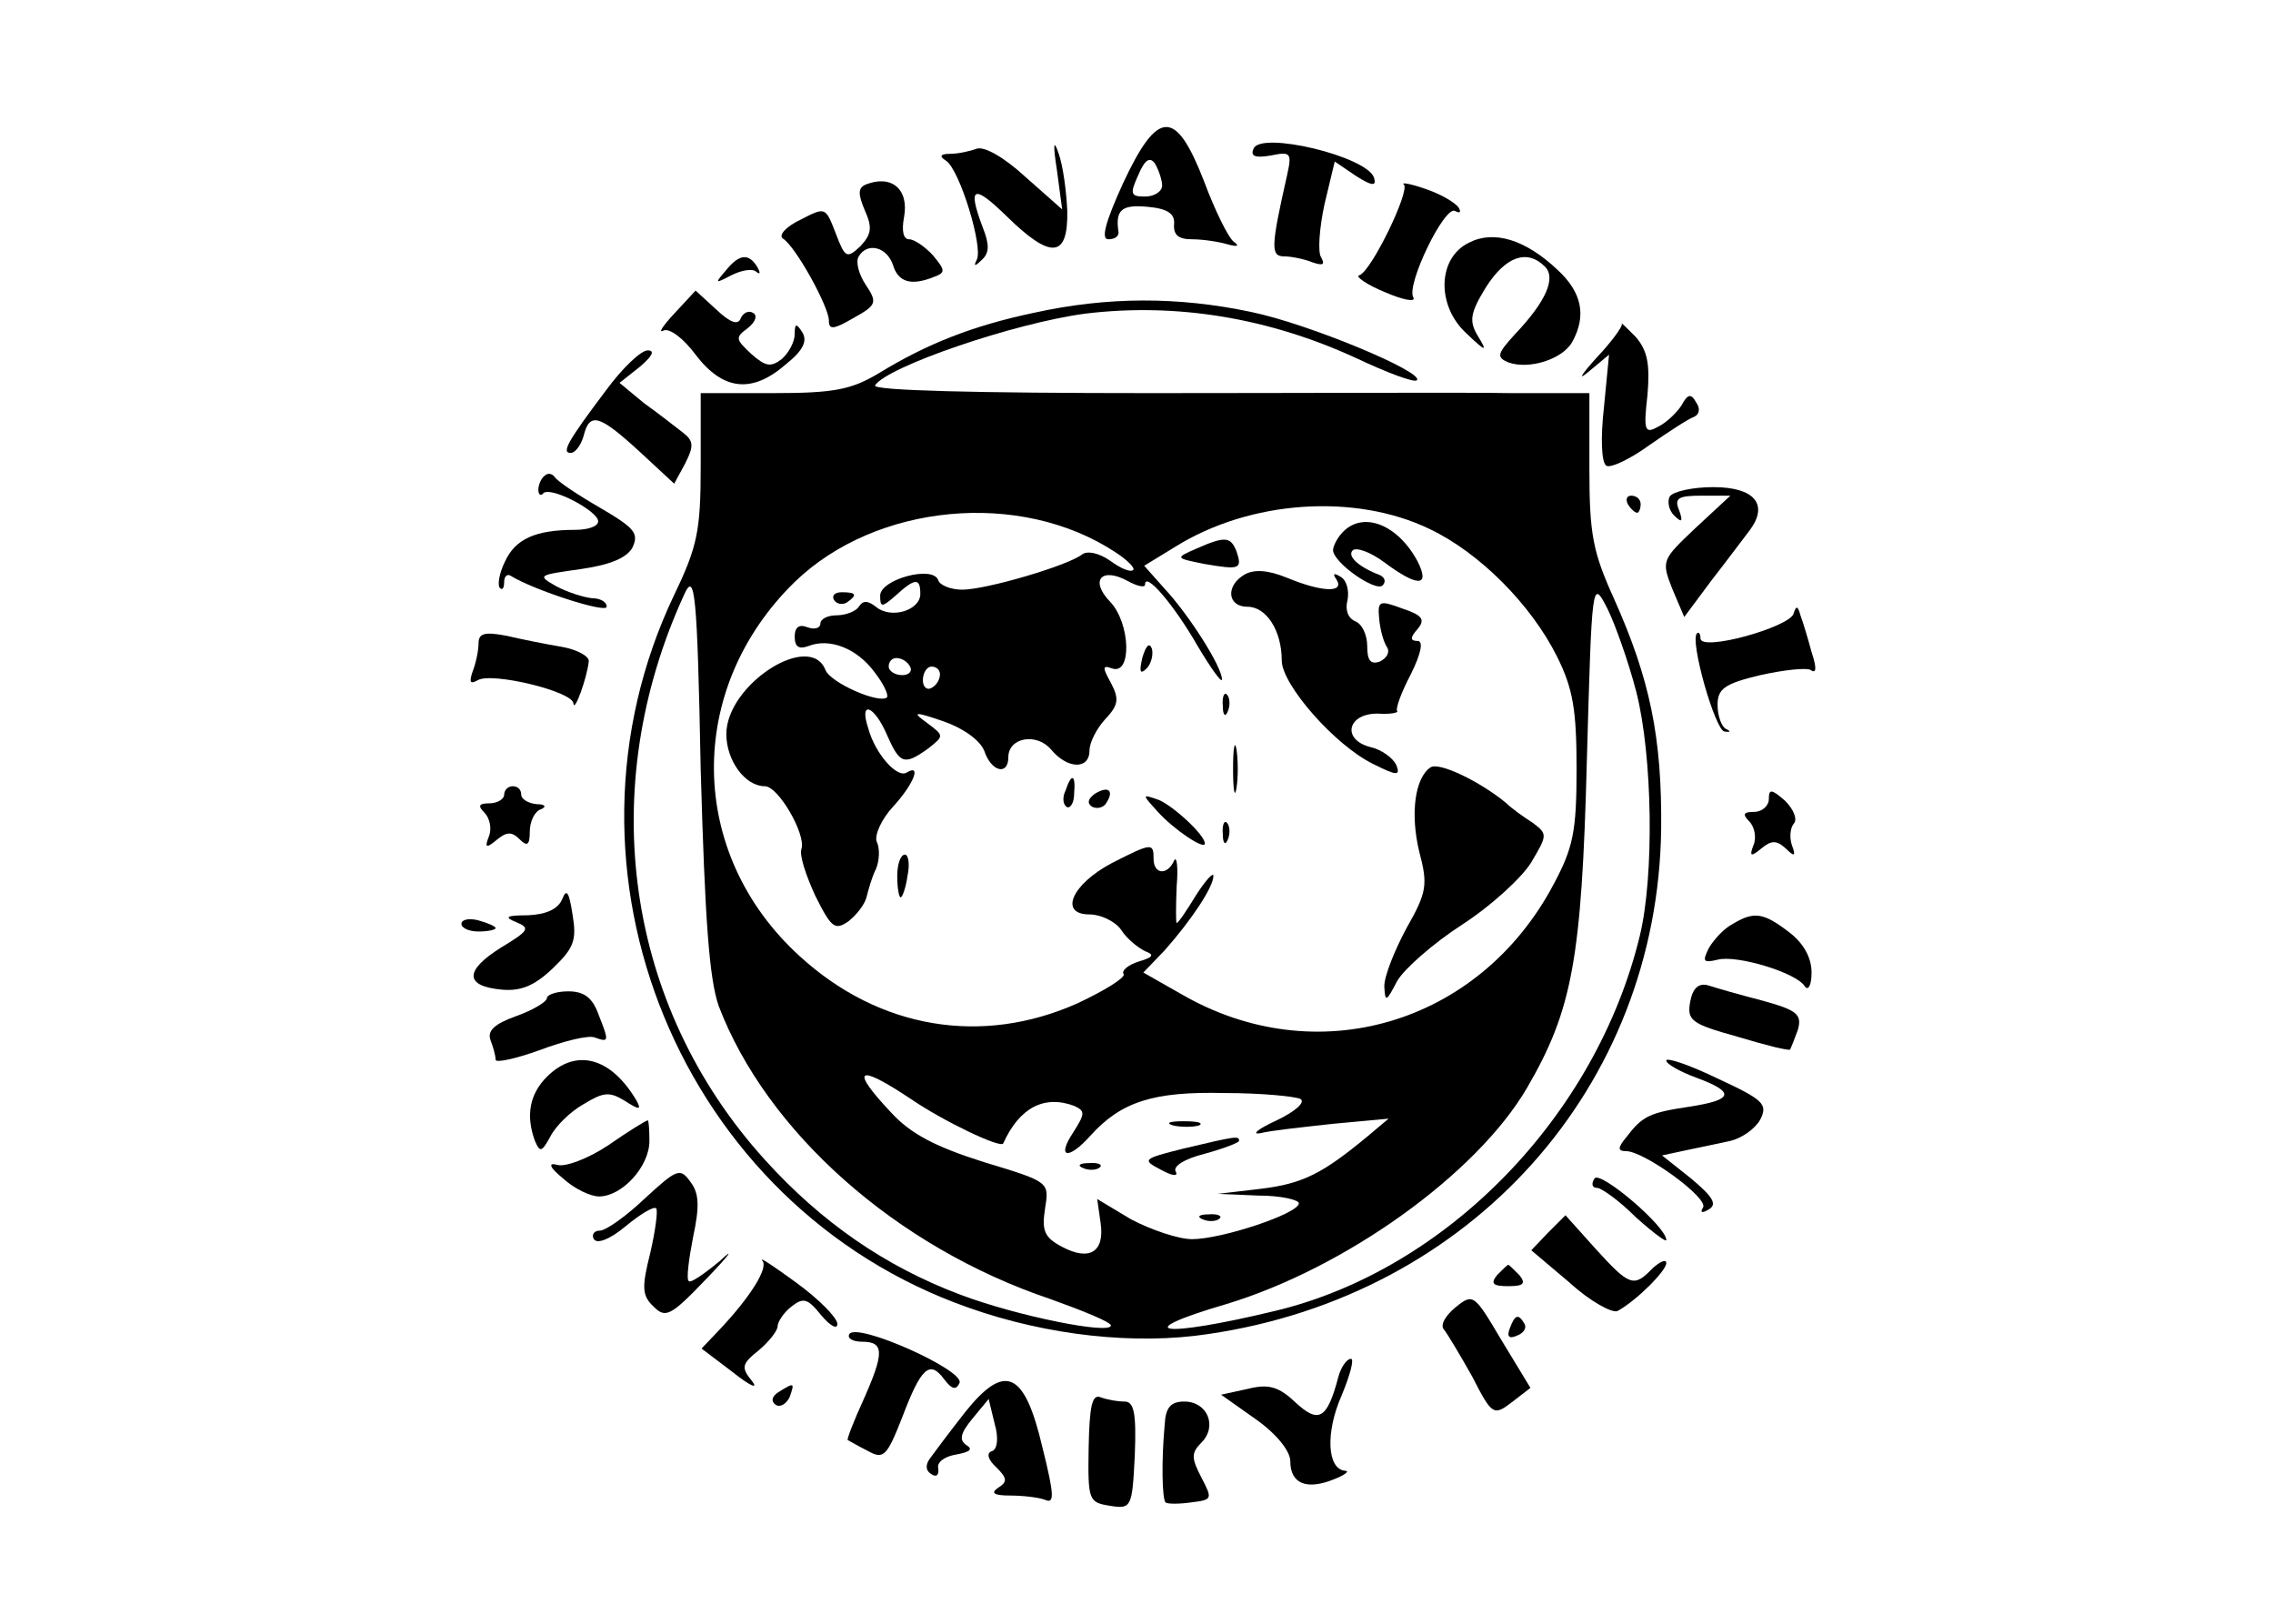 <?xml version="1.0" standalone="no"?>
<!DOCTYPE svg PUBLIC "-//W3C//DTD SVG 20010904//EN"
 "http://www.w3.org/TR/2001/REC-SVG-20010904/DTD/svg10.dtd">
<svg version="1.0" xmlns="http://www.w3.org/2000/svg"
 width="266pt" height="190pt" viewBox="0 0 266 190"
 preserveAspectRatio="xMidYMid meet">

<g transform="translate(0,190) scale(0.1,-0.1)"
fill="#000000" stroke="none">
<path d="M1314 1685 c-20 -44 -26 -65 -17 -65 7 0 12 3 12 8 -4 26 3 33 34 30
23 -2 32 -8 31 -20 -1 -13 5 -18 21 -18 13 0 32 -3 42 -6 11 -3 14 -2 7 3 -6
4 -22 36 -35 71 -33 85 -54 85 -95 -3z m46 -2 c0 -7 -9 -13 -20 -13 -17 0 -18
3 -8 25 8 19 14 22 20 13 4 -7 8 -19 8 -25z"/>
<path d="M1237 1700 l6 -45 -43 38 c-25 23 -48 36 -57 33 -8 -3 -22 -6 -31 -6
-12 0 -13 -3 -5 -8 16 -10 44 -102 36 -116 -4 -8 -2 -8 6 0 9 8 9 18 1 38 -18
48 -11 51 28 13 52 -51 72 -49 71 6 -1 23 -5 53 -10 67 -6 18 -7 12 -2 -20z"/>
<path d="M1467 1726 c-4 -9 2 -11 20 -8 24 5 25 3 19 -24 -19 -84 -19 -94 -3
-94 8 0 23 -3 33 -7 12 -4 15 -3 10 6 -4 6 -2 34 4 62 l12 50 25 -17 c19 -12
24 -12 21 -2 -8 25 -133 55 -141 34z"/>
<path d="M1013 1684 c-9 -4 -9 -11 -1 -30 9 -20 8 -28 -5 -42 -16 -15 -18 -14
-29 15 -12 31 -12 31 -41 16 -17 -8 -26 -18 -21 -22 15 -9 54 -80 54 -96 0
-11 5 -11 29 3 27 15 28 18 14 39 -8 12 -12 27 -8 33 10 17 33 11 40 -10 6
-20 21 -25 48 -14 14 5 13 8 -1 25 -9 10 -22 19 -28 19 -7 0 -9 10 -6 26 6 33
-15 50 -45 38z"/>
<path d="M1643 1684 c7 -8 -38 -101 -52 -106 -6 -1 8 -11 30 -20 21 -9 36 -12
33 -6 -9 14 37 109 49 101 6 -3 7 -1 4 4 -4 6 -21 16 -39 22 -17 6 -29 8 -25
5z"/>
<path d="M1719 1616 c-37 -18 -38 -74 -3 -106 23 -22 25 -22 14 -4 -11 18 -10
27 9 58 23 36 48 45 69 24 13 -13 2 -40 -35 -79 -21 -23 -22 -27 -8 -33 25 -9
64 4 75 24 17 31 11 58 -17 84 -38 36 -75 47 -104 32z"/>
<path d="M849 1583 c-13 -15 -12 -15 7 -5 12 6 25 8 29 4 5 -4 5 -1 1 6 -10
16 -21 15 -37 -5z"/>
<path d="M789 1533 c-13 -14 -19 -23 -13 -20 7 4 24 -9 38 -28 32 -42 66 -46
106 -11 20 16 25 27 19 37 -7 11 -9 11 -9 -2 0 -9 -7 -22 -15 -29 -13 -10 -19
-9 -36 6 -18 17 -19 19 -4 30 9 7 12 15 6 18 -5 3 -11 0 -14 -6 -3 -9 -12 -6
-29 10 l-24 22 -25 -27z"/>
<path d="M1210 1534 c-71 -15 -125 -36 -182 -71 -32 -19 -52 -23 -123 -23
l-85 0 0 -86 c0 -75 -4 -94 -31 -150 -154 -323 8 -716 344 -834 93 -33 196
-44 281 -31 308 45 526 289 530 591 1 107 -13 175 -55 269 -25 55 -29 76 -29
152 l0 89 -92 0 c-51 1 -241 0 -421 0 -204 0 -326 3 -323 9 14 22 163 73 246
84 107 13 215 -5 317 -52 36 -17 68 -29 71 -26 10 9 -126 66 -194 80 -85 18
-168 18 -254 -1z m463 -253 c59 -28 119 -89 149 -149 19 -38 23 -63 23 -132 0
-73 -4 -92 -27 -135 -87 -164 -278 -220 -436 -128 l-44 25 25 26 c31 35 57 74
57 87 0 5 -9 -5 -20 -22 -11 -18 -21 -33 -23 -33 -1 0 -1 19 0 43 2 23 0 36
-3 30 -8 -18 -24 -16 -24 2 0 19 -2 19 -49 -5 -47 -25 -62 -60 -26 -60 13 0
30 -8 37 -18 7 -11 20 -21 28 -25 11 -4 10 -7 -7 -12 -13 -4 -21 -11 -18 -15
2 -4 -22 -19 -54 -34 -112 -50 -232 -30 -325 55 -132 120 -134 313 -6 438 95
92 264 108 375 35 14 -9 24 -19 21 -21 -3 -3 -15 2 -27 11 -13 9 -27 12 -33 7
-17 -13 -112 -41 -140 -41 -13 0 -26 5 -28 11 -6 18 -68 1 -68 -18 0 -14 2
-14 18 0 23 21 29 21 29 2 0 -19 -34 -30 -52 -15 -9 7 -15 8 -20 0 -3 -5 -15
-10 -26 -10 -10 0 -19 -4 -19 -10 0 -5 -7 -7 -15 -4 -10 4 -15 0 -15 -11 0
-12 5 -15 16 -11 25 10 57 -3 77 -30 11 -14 17 -27 15 -30 -9 -8 -66 17 -72
32 -18 46 -116 -17 -116 -75 0 -31 22 -61 45 -61 16 0 48 -56 43 -73 -3 -7 5
-31 16 -55 19 -38 23 -41 39 -30 10 8 19 20 21 28 2 8 6 23 11 33 4 9 5 24 1
32 -3 8 6 27 19 41 24 26 34 51 16 40 -11 -7 -37 22 -45 52 -11 33 7 27 22 -8
15 -34 20 -36 48 -16 19 15 19 15 -1 30 -18 13 -16 14 19 2 23 -8 43 -22 48
-35 8 -24 28 -29 28 -7 0 23 33 29 50 9 19 -23 45 -24 45 -1 0 9 8 25 18 36
16 17 17 24 7 43 -10 18 -10 21 1 17 24 -9 22 53 -2 78 -24 25 -10 41 21 24
11 -6 20 -8 20 -4 0 16 34 -24 61 -71 16 -27 29 -45 29 -40 0 15 -39 76 -67
106 l-24 27 36 22 c88 55 211 63 298 21z m-832 -558 c56 -147 207 -282 388
-343 39 -14 71 -27 71 -31 0 -11 -110 11 -176 36 -88 33 -163 85 -229 158
-163 180 -199 434 -94 662 12 26 15 3 19 -205 5 -177 10 -245 21 -277z m1074
367 c19 -75 21 -215 4 -285 -51 -211 -226 -391 -427 -439 -133 -32 -173 -26
-57 8 139 42 293 152 352 253 53 91 64 151 70 382 6 212 6 214 24 179 9 -18
25 -63 34 -98z m-850 30 c3 -5 -1 -10 -9 -10 -9 0 -16 5 -16 10 0 6 4 10 9 10
6 0 13 -4 16 -10z m35 -9 c0 -6 -4 -13 -10 -16 -5 -3 -10 1 -10 9 0 9 5 16 10
16 6 0 10 -4 10 -9z m-34 -497 c38 -26 105 -58 108 -52 19 42 48 57 83 44 13
-6 13 -9 -1 -31 -20 -30 -6 -33 20 -4 36 40 74 52 157 50 44 0 83 -4 89 -7 6
-4 -7 -15 -28 -25 -22 -10 -30 -17 -19 -15 11 3 49 7 85 11 l65 6 -25 -21
c-52 -43 -75 -55 -124 -61 l-51 -6 48 -2 c26 0 47 -5 47 -9 0 -12 -90 -42
-125 -42 -16 0 -48 11 -71 23 l-40 24 4 -28 c5 -34 -13 -45 -45 -28 -21 11
-24 19 -20 45 5 31 5 31 -71 54 -57 18 -86 33 -109 58 -49 52 -40 58 23 16z"/>
<path d="M1572 1278 c-7 -7 -12 -17 -12 -22 1 -15 50 -49 58 -41 4 4 3 9 -3
12 -24 9 -39 22 -32 29 4 4 21 -2 37 -14 39 -29 54 -29 39 1 -23 43 -63 59
-87 35z"/>
<path d="M1400 1258 c-25 -11 -25 -11 10 -18 41 -7 44 -6 37 15 -7 17 -13 18
-47 3z"/>
<path d="M1457 1228 c-23 -13 -21 -38 3 -38 22 0 40 -28 40 -63 0 -28 62 -99
107 -121 28 -14 32 -14 27 -1 -4 8 -17 18 -31 21 -33 9 -26 39 9 39 15 -1 25
1 23 3 -2 3 5 22 16 43 12 24 15 39 8 39 -9 0 -9 4 0 14 9 11 6 16 -18 24 -27
10 -29 9 -27 -12 1 -12 5 -27 9 -33 4 -6 0 -13 -8 -17 -11 -4 -15 1 -15 18 0
13 -6 26 -14 29 -9 4 -12 14 -9 25 2 11 -1 23 -8 27 -8 5 -10 4 -5 -3 10 -16
-17 -15 -58 2 -22 9 -38 10 -49 4z"/>
<path d="M976 1198 c3 -5 10 -6 15 -3 13 9 11 12 -6 12 -8 0 -12 -4 -9 -9z"/>
<path d="M1337 1131 c-4 -17 -3 -21 5 -13 5 5 8 16 6 23 -3 8 -7 3 -11 -10z"/>
<path d="M1431 1074 c0 -11 3 -14 6 -6 3 7 2 16 -1 19 -3 4 -6 -2 -5 -13z"/>
<path d="M1443 1000 c0 -25 2 -35 4 -22 2 12 2 32 0 45 -2 12 -4 2 -4 -23z"/>
<path d="M1674 1002 c-18 -12 -24 -54 -13 -99 10 -38 9 -47 -15 -89 -14 -26
-26 -56 -26 -68 1 -19 2 -19 15 6 8 14 42 44 76 66 34 22 70 55 81 73 19 32
19 33 2 46 -11 7 -25 17 -31 23 -30 25 -79 49 -89 42z"/>
<path d="M1247 975 c-4 -8 -3 -16 1 -19 4 -3 9 4 9 15 2 23 -3 25 -10 4z"/>
<path d="M1281 971 c-8 -6 -9 -11 -3 -15 6 -3 14 -1 17 5 9 14 2 20 -14 10z"/>
<path d="M1355 950 c19 -21 55 -45 55 -37 0 10 -37 44 -54 51 -20 7 -20 7 -1
-14z"/>
<path d="M1431 924 c0 -11 3 -14 6 -6 3 7 2 16 -1 19 -3 4 -6 -2 -5 -13z"/>
<path d="M1050 875 c0 -14 2 -25 4 -25 2 0 6 11 8 25 3 14 1 25 -3 25 -5 0 -9
-11 -9 -25z"/>
<path d="M1373 583 c9 -2 23 -2 30 0 6 3 -1 5 -18 5 -16 0 -22 -2 -12 -5z"/>
<path d="M1385 556 c-48 -12 -49 -13 -26 -25 13 -7 20 -8 17 -2 -4 6 10 15 34
21 22 6 40 13 40 15 0 6 -2 6 -65 -9z"/>
<path d="M1268 533 c7 -3 16 -2 19 1 4 3 -2 6 -13 5 -11 0 -14 -3 -6 -6z"/>
<path d="M1408 473 c7 -3 16 -2 19 1 4 3 -2 6 -13 5 -11 0 -14 -3 -6 -6z"/>
<path d="M1898 1521 c1 -3 -12 -21 -30 -40 -18 -20 -22 -27 -9 -16 l24 20 -6
-62 c-4 -35 -3 -65 3 -68 5 -3 28 8 50 24 23 16 46 31 52 33 7 3 8 10 3 17 -6
11 -10 10 -17 -3 -5 -8 -17 -20 -27 -25 -16 -9 -18 -6 -13 37 3 36 0 52 -14
68 -11 11 -18 18 -16 15z"/>
<path d="M709 1443 c-46 -61 -52 -73 -41 -73 5 0 12 9 15 20 7 28 18 25 65
-18 l41 -38 13 24 c10 20 10 26 -3 36 -8 6 -28 22 -45 34 l-29 24 24 19 c14
12 18 19 9 19 -8 0 -30 -21 -49 -47z"/>
<path d="M637 1343 c-4 -3 -7 -11 -7 -16 0 -6 3 -8 6 -4 9 8 64 -21 64 -33 0
-6 -12 -10 -27 -10 -47 0 -70 -11 -82 -37 -7 -14 -9 -28 -6 -31 3 -3 5 0 5 7
0 7 4 10 8 7 28 -17 112 -44 112 -36 0 6 -8 10 -17 10 -10 1 -29 7 -42 14 -23
13 -21 13 28 20 35 5 54 13 61 25 8 17 3 23 -38 47 -26 15 -50 31 -53 36 -3 4
-8 5 -12 1z"/>
<path d="M1954 1319 c-3 -6 -1 -16 5 -22 9 -9 11 -8 6 6 -6 14 -1 17 26 17
l34 0 -41 -38 c-39 -37 -40 -38 -27 -71 l14 -33 32 43 c18 23 38 50 45 59 22
30 5 50 -43 50 -24 0 -47 -5 -51 -11z"/>
<path d="M1905 1310 c3 -5 8 -10 11 -10 2 0 4 5 4 10 0 6 -5 10 -11 10 -5 0
-7 -4 -4 -10z"/>
<path d="M2099 1182 c-5 -16 -109 -45 -109 -29 0 5 -2 8 -4 6 -9 -8 21 -113
32 -115 7 -1 8 0 2 3 -5 2 -10 15 -10 28 0 19 8 25 50 35 27 6 54 9 59 6 7 -5
7 3 1 21 -4 15 -10 35 -13 43 -3 11 -5 12 -8 2z"/>
<path d="M560 1147 c0 -8 -3 -23 -7 -33 -4 -12 -3 -15 6 -10 16 10 111 -13
112 -27 1 -12 16 30 18 49 1 6 -14 14 -31 17 -18 3 -48 9 -65 13 -26 5 -33 3
-33 -9z"/>
<path d="M590 970 c0 -5 -8 -10 -17 -10 -13 0 -14 -3 -6 -11 6 -6 9 -19 5 -28
-5 -13 -3 -14 9 -4 12 10 18 10 27 1 9 -9 12 -7 12 9 0 12 6 24 13 26 7 3 5 6
-5 6 -10 1 -18 6 -18 11 0 6 -4 10 -10 10 -5 0 -10 -4 -10 -10z"/>
<path d="M2070 965 c0 -8 -8 -15 -17 -15 -13 0 -14 -3 -6 -11 6 -6 9 -19 5
-28 -5 -13 -3 -14 9 -4 12 10 18 10 29 0 10 -10 12 -9 7 4 -3 9 -2 20 2 25 5
5 0 17 -10 27 -16 14 -19 14 -19 2z"/>
<path d="M658 848 c-5 -12 -19 -18 -40 -19 -25 0 -29 -2 -14 -8 17 -7 15 -10
-18 -30 -43 -27 -42 -45 1 -49 22 -2 38 4 60 25 25 24 28 33 23 63 -4 26 -7
31 -12 18z"/>
<path d="M540 819 c0 -5 9 -9 20 -9 11 0 20 2 20 4 0 2 -9 6 -20 9 -11 3 -20
1 -20 -4z"/>
<path d="M2028 819 c-10 -5 -22 -18 -28 -28 -8 -16 -7 -18 10 -14 22 6 92 -15
102 -31 4 -6 8 1 8 16 0 17 -9 34 -26 47 -30 23 -41 25 -66 10z"/>
<path d="M1978 728 c-4 -22 1 -26 55 -41 33 -10 61 -17 62 -15 1 2 5 12 9 23
5 18 -1 23 -41 34 -27 7 -55 15 -64 18 -11 3 -18 -3 -21 -19z"/>
<path d="M640 732 c0 -4 -16 -14 -36 -21 -25 -9 -34 -17 -30 -28 3 -8 6 -18 6
-23 0 -4 23 1 51 11 29 11 58 18 65 15 17 -6 17 -5 4 28 -7 19 -17 26 -35 26
-14 0 -25 -4 -25 -8z"/>
<path d="M1950 659 c0 -4 16 -13 35 -20 46 -17 44 -26 -8 -34 -47 -7 -55 -11
-74 -36 -10 -12 -10 -16 0 -16 21 0 97 -55 90 -66 -4 -6 -1 -7 7 -2 10 6 4 15
-21 36 l-34 27 28 6 c15 3 38 8 52 11 13 3 29 14 35 25 9 18 4 23 -50 48 -33
16 -60 25 -60 21z"/>
<path d="M640 640 c-20 -20 -25 -45 -14 -75 6 -14 8 -13 18 5 6 12 23 29 39
38 23 14 30 15 48 4 17 -11 20 -11 14 0 -30 51 -71 62 -105 28z"/>
<path d="M712 560 c-24 -16 -51 -26 -60 -23 -11 3 -9 -3 7 -16 13 -12 32 -21
42 -21 27 0 59 35 59 65 0 14 -1 25 -2 24 -2 0 -23 -13 -46 -29z"/>
<path d="M755 498 c-22 -21 -46 -38 -53 -38 -7 0 -10 -5 -7 -10 4 -6 19 0 37
15 17 14 33 24 36 21 2 -3 -1 -26 -7 -52 -10 -40 -10 -50 4 -63 14 -14 20 -11
63 34 26 27 32 36 15 20 -18 -15 -35 -27 -37 -24 -3 2 0 25 5 51 8 37 7 52 -3
65 -12 17 -16 15 -53 -19z"/>
<path d="M1866 521 c-4 -6 -3 -11 3 -11 5 0 26 -15 45 -34 20 -18 36 -30 36
-27 0 16 -78 82 -84 72z"/>
<path d="M1812 458 l-20 -21 45 -38 c24 -22 50 -36 56 -33 22 12 57 47 57 56
0 5 -7 2 -16 -6 -22 -23 -27 -21 -67 23 l-35 39 -20 -20z"/>
<path d="M892 425 c8 -8 -14 -43 -51 -82 l-20 -21 37 -28 c20 -16 30 -20 22
-10 -13 16 -12 20 8 36 12 10 22 23 22 28 0 5 7 16 16 23 14 11 19 10 35 -10
11 -13 19 -17 19 -10 -1 8 -22 29 -48 48 -26 19 -44 31 -40 26z"/>
<path d="M1752 408 c-8 -10 -5 -13 13 -13 18 0 21 3 13 13 -6 6 -12 12 -13 12
-1 0 -7 -6 -13 -12z"/>
<path d="M1703 370 c-12 -10 -18 -21 -13 -26 4 -5 19 -30 33 -55 23 -45 25
-46 46 -30 l22 17 -34 56 c-32 54 -33 55 -54 38z"/>
<path d="M1767 346 c-4 -10 -1 -13 8 -9 8 3 12 9 9 14 -7 12 -11 11 -17 -5z"/>
<path d="M994 339 c-3 -5 4 -9 15 -9 26 0 26 -13 1 -69 -11 -24 -19 -45 -18
-46 2 -1 12 -7 24 -13 18 -10 22 -6 40 40 22 58 32 67 49 44 9 -12 14 -13 18
-4 5 15 -120 71 -129 57z"/>
<path d="M1566 288 c-13 -49 -23 -54 -50 -29 -19 18 -31 22 -55 16 l-32 -7 41
-29 c24 -17 40 -37 40 -49 0 -26 19 -34 51 -21 13 5 19 10 13 10 -21 2 -23 45
-4 88 10 24 15 43 11 43 -5 0 -12 -10 -15 -22z"/>
<path d="M1129 247 c-18 -23 -36 -47 -41 -54 -5 -7 -5 -14 2 -18 6 -4 9 -1 8
7 -2 7 8 14 21 16 16 3 20 6 12 11 -9 6 -7 14 7 31 l19 23 7 -29 c5 -17 3 -30
-3 -32 -7 -2 -5 -10 5 -19 13 -13 13 -17 2 -24 -9 -6 -5 -9 14 -9 14 0 33 -2
41 -5 11 -5 11 5 -3 61 -21 90 -44 100 -91 41z"/>
<path d="M911 271 c-8 -5 -9 -11 -3 -15 5 -3 12 1 16 9 6 17 6 18 -13 6z"/>
<path d="M1274 206 c-1 -62 0 -64 25 -68 25 -4 26 -2 29 59 2 50 -1 63 -12 63
-8 0 -20 2 -28 5 -10 4 -13 -10 -14 -59z"/>
<path d="M1363 233 c-4 -43 -3 -87 1 -91 2 -2 16 -2 30 0 25 3 25 4 12 29 -12
23 -12 29 0 41 19 19 7 48 -20 48 -16 0 -22 -7 -23 -27z"/>
</g>
</svg>
